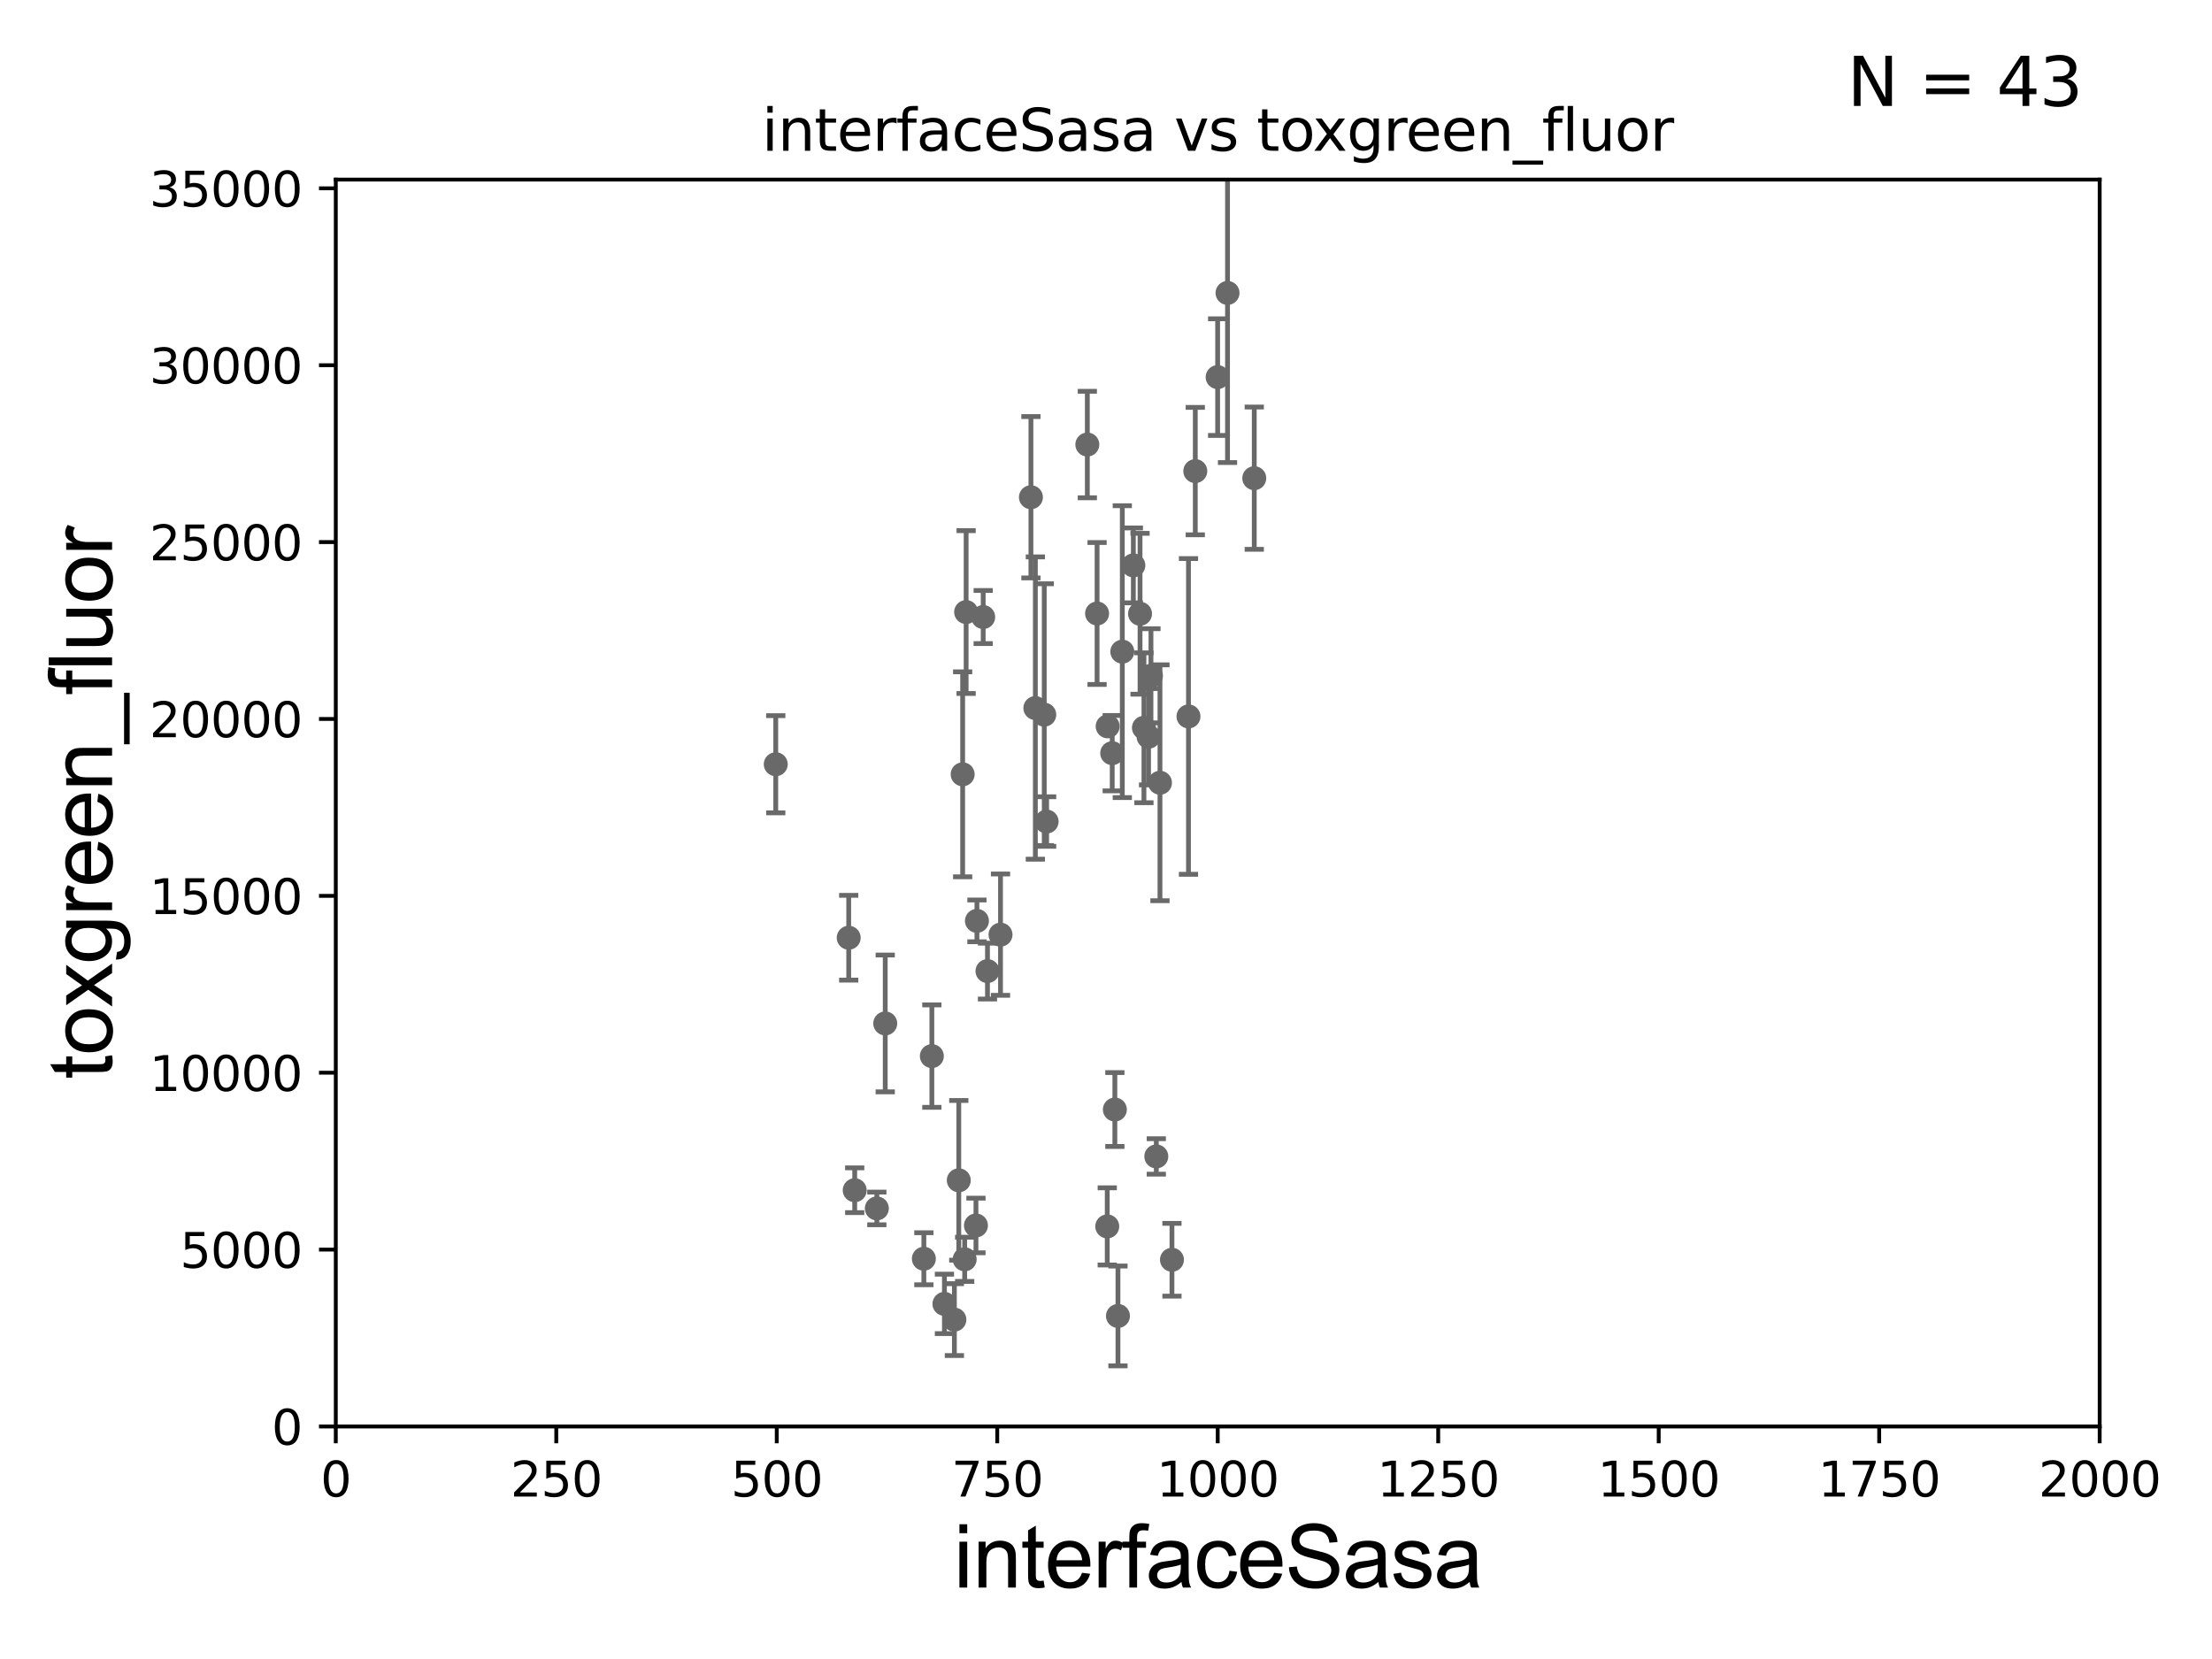 <?xml version="1.0" encoding="utf-8" standalone="no"?>
<!DOCTYPE svg PUBLIC "-//W3C//DTD SVG 1.1//EN"
  "http://www.w3.org/Graphics/SVG/1.1/DTD/svg11.dtd">
<svg xmlns:xlink="http://www.w3.org/1999/xlink" width="460.8pt" height="345.6pt" viewBox="0 0 460.8 345.6" xmlns="http://www.w3.org/2000/svg" version="1.1">
 <defs>
  <style type="text/css">*{stroke-linejoin: round; stroke-linecap: butt}</style>
 </defs>
 <g id="figure_1">
  <g id="patch_1">
   <path d="M 0 345.6 
L 460.8 345.6 
L 460.8 0 
L 0 0 
z
" style="fill: #ffffff"/>
  </g>
  <g id="axes_1">
   <g id="patch_2">
    <path d="M 69.95 297.16 
L 437.4 297.16 
L 437.4 37.411 
L 69.95 37.411 
z
" style="fill: #ffffff"/>
   </g>
   <g id="PathCollection_1">
    <defs>
     <path id="m8b3194f698" d="M 0 1.118 
C 0.297 1.118 0.581 1 0.791 0.791 
C 1 0.581 1.118 0.297 1.118 0 
C 1.118 -0.297 1 -0.581 0.791 -0.791 
C 0.581 -1 0.297 -1.118 0 -1.118 
C -0.297 -1.118 -0.581 -1 -0.791 -0.791 
C -1 -0.581 -1.118 -0.297 -1.118 0 
C -1.118 0.297 -1 0.581 -0.791 0.791 
C -0.581 1 -0.297 1.118 0 1.118 
z
" style="stroke: #696969"/>
    </defs>
    <g clip-path="url(#pf9e979e618)">
     <use xlink:href="#m8b3194f698" x="261.287" y="99.614" style="fill: #696969; stroke: #696969"/>
     <use xlink:href="#m8b3194f698" x="194.122" y="220.006" style="fill: #696969; stroke: #696969"/>
     <use xlink:href="#m8b3194f698" x="230.66" y="255.483" style="fill: #696969; stroke: #696969"/>
     <use xlink:href="#m8b3194f698" x="184.411" y="213.2" style="fill: #696969; stroke: #696969"/>
     <use xlink:href="#m8b3194f698" x="240.879" y="240.906" style="fill: #696969; stroke: #696969"/>
     <use xlink:href="#m8b3194f698" x="244.14" y="262.429" style="fill: #696969; stroke: #696969"/>
     <use xlink:href="#m8b3194f698" x="198.818" y="274.899" style="fill: #696969; stroke: #696969"/>
     <use xlink:href="#m8b3194f698" x="238.303" y="151.608" style="fill: #696969; stroke: #696969"/>
     <use xlink:href="#m8b3194f698" x="176.801" y="195.348" style="fill: #696969; stroke: #696969"/>
     <use xlink:href="#m8b3194f698" x="232.247" y="231.135" style="fill: #696969; stroke: #696969"/>
     <use xlink:href="#m8b3194f698" x="214.76" y="103.583" style="fill: #696969; stroke: #696969"/>
     <use xlink:href="#m8b3194f698" x="201.262" y="127.504" style="fill: #696969; stroke: #696969"/>
     <use xlink:href="#m8b3194f698" x="182.662" y="251.735" style="fill: #696969; stroke: #696969"/>
     <use xlink:href="#m8b3194f698" x="200.959" y="262.34" style="fill: #696969; stroke: #696969"/>
     <use xlink:href="#m8b3194f698" x="203.514" y="191.835" style="fill: #696969; stroke: #696969"/>
     <use xlink:href="#m8b3194f698" x="192.456" y="262.218" style="fill: #696969; stroke: #696969"/>
     <use xlink:href="#m8b3194f698" x="239.765" y="140.78" style="fill: #696969; stroke: #696969"/>
     <use xlink:href="#m8b3194f698" x="196.742" y="271.623" style="fill: #696969; stroke: #696969"/>
     <use xlink:href="#m8b3194f698" x="199.733" y="245.88" style="fill: #696969; stroke: #696969"/>
     <use xlink:href="#m8b3194f698" x="203.309" y="255.289" style="fill: #696969; stroke: #696969"/>
     <use xlink:href="#m8b3194f698" x="161.605" y="159.204" style="fill: #696969; stroke: #696969"/>
     <use xlink:href="#m8b3194f698" x="178.052" y="247.946" style="fill: #696969; stroke: #696969"/>
     <use xlink:href="#m8b3194f698" x="200.538" y="161.305" style="fill: #696969; stroke: #696969"/>
     <use xlink:href="#m8b3194f698" x="237.491" y="127.858" style="fill: #696969; stroke: #696969"/>
     <use xlink:href="#m8b3194f698" x="233.796" y="135.749" style="fill: #696969; stroke: #696969"/>
     <use xlink:href="#m8b3194f698" x="255.716" y="61.025" style="fill: #696969; stroke: #696969"/>
     <use xlink:href="#m8b3194f698" x="249.001" y="98.139" style="fill: #696969; stroke: #696969"/>
     <use xlink:href="#m8b3194f698" x="208.424" y="194.704" style="fill: #696969; stroke: #696969"/>
     <use xlink:href="#m8b3194f698" x="241.643" y="163.062" style="fill: #696969; stroke: #696969"/>
     <use xlink:href="#m8b3194f698" x="236.098" y="117.781" style="fill: #696969; stroke: #696969"/>
     <use xlink:href="#m8b3194f698" x="228.541" y="127.804" style="fill: #696969; stroke: #696969"/>
     <use xlink:href="#m8b3194f698" x="253.655" y="78.559" style="fill: #696969; stroke: #696969"/>
     <use xlink:href="#m8b3194f698" x="239.265" y="153.471" style="fill: #696969; stroke: #696969"/>
     <use xlink:href="#m8b3194f698" x="217.538" y="148.879" style="fill: #696969; stroke: #696969"/>
     <use xlink:href="#m8b3194f698" x="230.746" y="151.31" style="fill: #696969; stroke: #696969"/>
     <use xlink:href="#m8b3194f698" x="204.817" y="128.542" style="fill: #696969; stroke: #696969"/>
     <use xlink:href="#m8b3194f698" x="226.511" y="92.606" style="fill: #696969; stroke: #696969"/>
     <use xlink:href="#m8b3194f698" x="232.892" y="274.138" style="fill: #696969; stroke: #696969"/>
     <use xlink:href="#m8b3194f698" x="215.684" y="147.5" style="fill: #696969; stroke: #696969"/>
     <use xlink:href="#m8b3194f698" x="218.032" y="171.144" style="fill: #696969; stroke: #696969"/>
     <use xlink:href="#m8b3194f698" x="247.583" y="149.245" style="fill: #696969; stroke: #696969"/>
     <use xlink:href="#m8b3194f698" x="231.696" y="156.897" style="fill: #696969; stroke: #696969"/>
     <use xlink:href="#m8b3194f698" x="205.71" y="202.296" style="fill: #696969; stroke: #696969"/>
    </g>
   </g>
   <g id="matplotlib.axis_1">
    <g id="xtick_1">
     <g id="line2d_1">
      <defs>
       <path id="m64f6b3dd51" d="M 0 0 
L 0 3.5 
" style="stroke: #000000; stroke-width: 0.8"/>
      </defs>
      <g>
       <use xlink:href="#m64f6b3dd51" x="69.95" y="297.16" style="stroke: #000000; stroke-width: 0.8"/>
      </g>
     </g>
     <g id="text_1">
      <!-- 0 -->
      <g transform="translate(66.769 311.758)scale(0.1 -0.1)">
       <defs>
        <path id="DejaVuSans-30" d="M 2034 4250 
Q 1547 4250 1301 3770 
Q 1056 3291 1056 2328 
Q 1056 1369 1301 889 
Q 1547 409 2034 409 
Q 2525 409 2770 889 
Q 3016 1369 3016 2328 
Q 3016 3291 2770 3770 
Q 2525 4250 2034 4250 
z
M 2034 4750 
Q 2819 4750 3233 4129 
Q 3647 3509 3647 2328 
Q 3647 1150 3233 529 
Q 2819 -91 2034 -91 
Q 1250 -91 836 529 
Q 422 1150 422 2328 
Q 422 3509 836 4129 
Q 1250 4750 2034 4750 
z
" transform="scale(0.016)"/>
       </defs>
       <use xlink:href="#DejaVuSans-30"/>
      </g>
     </g>
    </g>
    <g id="xtick_2">
     <g id="line2d_2">
      <g>
       <use xlink:href="#m64f6b3dd51" x="115.881" y="297.16" style="stroke: #000000; stroke-width: 0.8"/>
      </g>
     </g>
     <g id="text_2">
      <!-- 250 -->
      <g transform="translate(106.338 311.758)scale(0.1 -0.1)">
       <defs>
        <path id="DejaVuSans-32" d="M 1228 531 
L 3431 531 
L 3431 0 
L 469 0 
L 469 531 
Q 828 903 1448 1529 
Q 2069 2156 2228 2338 
Q 2531 2678 2651 2914 
Q 2772 3150 2772 3378 
Q 2772 3750 2511 3984 
Q 2250 4219 1831 4219 
Q 1534 4219 1204 4116 
Q 875 4013 500 3803 
L 500 4441 
Q 881 4594 1212 4672 
Q 1544 4750 1819 4750 
Q 2544 4750 2975 4387 
Q 3406 4025 3406 3419 
Q 3406 3131 3298 2873 
Q 3191 2616 2906 2266 
Q 2828 2175 2409 1742 
Q 1991 1309 1228 531 
z
" transform="scale(0.016)"/>
        <path id="DejaVuSans-35" d="M 691 4666 
L 3169 4666 
L 3169 4134 
L 1269 4134 
L 1269 2991 
Q 1406 3038 1543 3061 
Q 1681 3084 1819 3084 
Q 2600 3084 3056 2656 
Q 3513 2228 3513 1497 
Q 3513 744 3044 326 
Q 2575 -91 1722 -91 
Q 1428 -91 1123 -41 
Q 819 9 494 109 
L 494 744 
Q 775 591 1075 516 
Q 1375 441 1709 441 
Q 2250 441 2565 725 
Q 2881 1009 2881 1497 
Q 2881 1984 2565 2268 
Q 2250 2553 1709 2553 
Q 1456 2553 1204 2497 
Q 953 2441 691 2322 
L 691 4666 
z
" transform="scale(0.016)"/>
       </defs>
       <use xlink:href="#DejaVuSans-32"/>
       <use xlink:href="#DejaVuSans-35" x="63.623"/>
       <use xlink:href="#DejaVuSans-30" x="127.246"/>
      </g>
     </g>
    </g>
    <g id="xtick_3">
     <g id="line2d_3">
      <g>
       <use xlink:href="#m64f6b3dd51" x="161.812" y="297.16" style="stroke: #000000; stroke-width: 0.8"/>
      </g>
     </g>
     <g id="text_3">
      <!-- 500 -->
      <g transform="translate(152.269 311.758)scale(0.1 -0.1)">
       <use xlink:href="#DejaVuSans-35"/>
       <use xlink:href="#DejaVuSans-30" x="63.623"/>
       <use xlink:href="#DejaVuSans-30" x="127.246"/>
      </g>
     </g>
    </g>
    <g id="xtick_4">
     <g id="line2d_4">
      <g>
       <use xlink:href="#m64f6b3dd51" x="207.744" y="297.16" style="stroke: #000000; stroke-width: 0.8"/>
      </g>
     </g>
     <g id="text_4">
      <!-- 750 -->
      <g transform="translate(198.2 311.758)scale(0.1 -0.1)">
       <defs>
        <path id="DejaVuSans-37" d="M 525 4666 
L 3525 4666 
L 3525 4397 
L 1831 0 
L 1172 0 
L 2766 4134 
L 525 4134 
L 525 4666 
z
" transform="scale(0.016)"/>
       </defs>
       <use xlink:href="#DejaVuSans-37"/>
       <use xlink:href="#DejaVuSans-35" x="63.623"/>
       <use xlink:href="#DejaVuSans-30" x="127.246"/>
      </g>
     </g>
    </g>
    <g id="xtick_5">
     <g id="line2d_5">
      <g>
       <use xlink:href="#m64f6b3dd51" x="253.675" y="297.16" style="stroke: #000000; stroke-width: 0.8"/>
      </g>
     </g>
     <g id="text_5">
      <!-- 1000 -->
      <g transform="translate(240.95 311.758)scale(0.1 -0.1)">
       <defs>
        <path id="DejaVuSans-31" d="M 794 531 
L 1825 531 
L 1825 4091 
L 703 3866 
L 703 4441 
L 1819 4666 
L 2450 4666 
L 2450 531 
L 3481 531 
L 3481 0 
L 794 0 
L 794 531 
z
" transform="scale(0.016)"/>
       </defs>
       <use xlink:href="#DejaVuSans-31"/>
       <use xlink:href="#DejaVuSans-30" x="63.623"/>
       <use xlink:href="#DejaVuSans-30" x="127.246"/>
       <use xlink:href="#DejaVuSans-30" x="190.869"/>
      </g>
     </g>
    </g>
    <g id="xtick_6">
     <g id="line2d_6">
      <g>
       <use xlink:href="#m64f6b3dd51" x="299.606" y="297.16" style="stroke: #000000; stroke-width: 0.8"/>
      </g>
     </g>
     <g id="text_6">
      <!-- 1250 -->
      <g transform="translate(286.881 311.758)scale(0.1 -0.1)">
       <use xlink:href="#DejaVuSans-31"/>
       <use xlink:href="#DejaVuSans-32" x="63.623"/>
       <use xlink:href="#DejaVuSans-35" x="127.246"/>
       <use xlink:href="#DejaVuSans-30" x="190.869"/>
      </g>
     </g>
    </g>
    <g id="xtick_7">
     <g id="line2d_7">
      <g>
       <use xlink:href="#m64f6b3dd51" x="345.538" y="297.16" style="stroke: #000000; stroke-width: 0.8"/>
      </g>
     </g>
     <g id="text_7">
      <!-- 1500 -->
      <g transform="translate(332.812 311.758)scale(0.1 -0.1)">
       <use xlink:href="#DejaVuSans-31"/>
       <use xlink:href="#DejaVuSans-35" x="63.623"/>
       <use xlink:href="#DejaVuSans-30" x="127.246"/>
       <use xlink:href="#DejaVuSans-30" x="190.869"/>
      </g>
     </g>
    </g>
    <g id="xtick_8">
     <g id="line2d_8">
      <g>
       <use xlink:href="#m64f6b3dd51" x="391.469" y="297.16" style="stroke: #000000; stroke-width: 0.8"/>
      </g>
     </g>
     <g id="text_8">
      <!-- 1750 -->
      <g transform="translate(378.744 311.758)scale(0.1 -0.1)">
       <use xlink:href="#DejaVuSans-31"/>
       <use xlink:href="#DejaVuSans-37" x="63.623"/>
       <use xlink:href="#DejaVuSans-35" x="127.246"/>
       <use xlink:href="#DejaVuSans-30" x="190.869"/>
      </g>
     </g>
    </g>
    <g id="xtick_9">
     <g id="line2d_9">
      <g>
       <use xlink:href="#m64f6b3dd51" x="437.4" y="297.16" style="stroke: #000000; stroke-width: 0.8"/>
      </g>
     </g>
     <g id="text_9">
      <!-- 2000 -->
      <g transform="translate(424.675 311.758)scale(0.1 -0.1)">
       <use xlink:href="#DejaVuSans-32"/>
       <use xlink:href="#DejaVuSans-30" x="63.623"/>
       <use xlink:href="#DejaVuSans-30" x="127.246"/>
       <use xlink:href="#DejaVuSans-30" x="190.869"/>
      </g>
     </g>
    </g>
    <g id="text_10">
     <!-- interfaceSasa -->
     <g transform="translate(198.646 330.722)scale(0.18 -0.18)">
      <defs>
       <path id="ArialMT-69" d="M 425 3934 
L 425 4581 
L 988 4581 
L 988 3934 
L 425 3934 
z
M 425 0 
L 425 3319 
L 988 3319 
L 988 0 
L 425 0 
z
" transform="scale(0.016)"/>
       <path id="ArialMT-6e" d="M 422 0 
L 422 3319 
L 928 3319 
L 928 2847 
Q 1294 3394 1984 3394 
Q 2284 3394 2536 3286 
Q 2788 3178 2913 3003 
Q 3038 2828 3088 2588 
Q 3119 2431 3119 2041 
L 3119 0 
L 2556 0 
L 2556 2019 
Q 2556 2363 2490 2533 
Q 2425 2703 2258 2804 
Q 2091 2906 1866 2906 
Q 1506 2906 1245 2678 
Q 984 2450 984 1813 
L 984 0 
L 422 0 
z
" transform="scale(0.016)"/>
       <path id="ArialMT-74" d="M 1650 503 
L 1731 6 
Q 1494 -44 1306 -44 
Q 1000 -44 831 53 
Q 663 150 594 308 
Q 525 466 525 972 
L 525 2881 
L 113 2881 
L 113 3319 
L 525 3319 
L 525 4141 
L 1084 4478 
L 1084 3319 
L 1650 3319 
L 1650 2881 
L 1084 2881 
L 1084 941 
Q 1084 700 1114 631 
Q 1144 563 1211 522 
Q 1278 481 1403 481 
Q 1497 481 1650 503 
z
" transform="scale(0.016)"/>
       <path id="ArialMT-65" d="M 2694 1069 
L 3275 997 
Q 3138 488 2766 206 
Q 2394 -75 1816 -75 
Q 1088 -75 661 373 
Q 234 822 234 1631 
Q 234 2469 665 2931 
Q 1097 3394 1784 3394 
Q 2450 3394 2872 2941 
Q 3294 2488 3294 1666 
Q 3294 1616 3291 1516 
L 816 1516 
Q 847 969 1125 678 
Q 1403 388 1819 388 
Q 2128 388 2347 550 
Q 2566 713 2694 1069 
z
M 847 1978 
L 2700 1978 
Q 2663 2397 2488 2606 
Q 2219 2931 1791 2931 
Q 1403 2931 1139 2672 
Q 875 2413 847 1978 
z
" transform="scale(0.016)"/>
       <path id="ArialMT-72" d="M 416 0 
L 416 3319 
L 922 3319 
L 922 2816 
Q 1116 3169 1280 3281 
Q 1444 3394 1641 3394 
Q 1925 3394 2219 3213 
L 2025 2691 
Q 1819 2813 1613 2813 
Q 1428 2813 1281 2702 
Q 1134 2591 1072 2394 
Q 978 2094 978 1738 
L 978 0 
L 416 0 
z
" transform="scale(0.016)"/>
       <path id="ArialMT-66" d="M 556 0 
L 556 2881 
L 59 2881 
L 59 3319 
L 556 3319 
L 556 3672 
Q 556 4006 616 4169 
Q 697 4388 901 4523 
Q 1106 4659 1475 4659 
Q 1713 4659 2000 4603 
L 1916 4113 
Q 1741 4144 1584 4144 
Q 1328 4144 1222 4034 
Q 1116 3925 1116 3625 
L 1116 3319 
L 1763 3319 
L 1763 2881 
L 1116 2881 
L 1116 0 
L 556 0 
z
" transform="scale(0.016)"/>
       <path id="ArialMT-61" d="M 2588 409 
Q 2275 144 1986 34 
Q 1697 -75 1366 -75 
Q 819 -75 525 192 
Q 231 459 231 875 
Q 231 1119 342 1320 
Q 453 1522 633 1644 
Q 813 1766 1038 1828 
Q 1203 1872 1538 1913 
Q 2219 1994 2541 2106 
Q 2544 2222 2544 2253 
Q 2544 2597 2384 2738 
Q 2169 2928 1744 2928 
Q 1347 2928 1158 2789 
Q 969 2650 878 2297 
L 328 2372 
Q 403 2725 575 2942 
Q 747 3159 1072 3276 
Q 1397 3394 1825 3394 
Q 2250 3394 2515 3294 
Q 2781 3194 2906 3042 
Q 3031 2891 3081 2659 
Q 3109 2516 3109 2141 
L 3109 1391 
Q 3109 606 3145 398 
Q 3181 191 3288 0 
L 2700 0 
Q 2613 175 2588 409 
z
M 2541 1666 
Q 2234 1541 1622 1453 
Q 1275 1403 1131 1340 
Q 988 1278 909 1158 
Q 831 1038 831 891 
Q 831 666 1001 516 
Q 1172 366 1500 366 
Q 1825 366 2078 508 
Q 2331 650 2450 897 
Q 2541 1088 2541 1459 
L 2541 1666 
z
" transform="scale(0.016)"/>
       <path id="ArialMT-63" d="M 2588 1216 
L 3141 1144 
Q 3050 572 2676 248 
Q 2303 -75 1759 -75 
Q 1078 -75 664 370 
Q 250 816 250 1647 
Q 250 2184 428 2587 
Q 606 2991 970 3192 
Q 1334 3394 1763 3394 
Q 2303 3394 2647 3120 
Q 2991 2847 3088 2344 
L 2541 2259 
Q 2463 2594 2264 2762 
Q 2066 2931 1784 2931 
Q 1359 2931 1093 2626 
Q 828 2322 828 1663 
Q 828 994 1084 691 
Q 1341 388 1753 388 
Q 2084 388 2306 591 
Q 2528 794 2588 1216 
z
" transform="scale(0.016)"/>
       <path id="ArialMT-53" d="M 288 1472 
L 859 1522 
Q 900 1178 1048 958 
Q 1197 738 1509 602 
Q 1822 466 2213 466 
Q 2559 466 2825 569 
Q 3091 672 3220 851 
Q 3350 1031 3350 1244 
Q 3350 1459 3225 1620 
Q 3100 1781 2813 1891 
Q 2628 1963 1997 2114 
Q 1366 2266 1113 2400 
Q 784 2572 623 2826 
Q 463 3081 463 3397 
Q 463 3744 659 4045 
Q 856 4347 1234 4503 
Q 1613 4659 2075 4659 
Q 2584 4659 2973 4495 
Q 3363 4331 3572 4012 
Q 3781 3694 3797 3291 
L 3216 3247 
Q 3169 3681 2898 3903 
Q 2628 4125 2100 4125 
Q 1550 4125 1298 3923 
Q 1047 3722 1047 3438 
Q 1047 3191 1225 3031 
Q 1400 2872 2139 2705 
Q 2878 2538 3153 2413 
Q 3553 2228 3743 1945 
Q 3934 1663 3934 1294 
Q 3934 928 3725 604 
Q 3516 281 3123 101 
Q 2731 -78 2241 -78 
Q 1619 -78 1198 103 
Q 778 284 539 648 
Q 300 1013 288 1472 
z
" transform="scale(0.016)"/>
       <path id="ArialMT-73" d="M 197 991 
L 753 1078 
Q 800 744 1014 566 
Q 1228 388 1613 388 
Q 2000 388 2187 545 
Q 2375 703 2375 916 
Q 2375 1106 2209 1216 
Q 2094 1291 1634 1406 
Q 1016 1563 777 1677 
Q 538 1791 414 1992 
Q 291 2194 291 2438 
Q 291 2659 392 2848 
Q 494 3038 669 3163 
Q 800 3259 1026 3326 
Q 1253 3394 1513 3394 
Q 1903 3394 2198 3281 
Q 2494 3169 2634 2976 
Q 2775 2784 2828 2463 
L 2278 2388 
Q 2241 2644 2061 2787 
Q 1881 2931 1553 2931 
Q 1166 2931 1000 2803 
Q 834 2675 834 2503 
Q 834 2394 903 2306 
Q 972 2216 1119 2156 
Q 1203 2125 1616 2013 
Q 2213 1853 2448 1751 
Q 2684 1650 2818 1456 
Q 2953 1263 2953 975 
Q 2953 694 2789 445 
Q 2625 197 2315 61 
Q 2006 -75 1616 -75 
Q 969 -75 630 194 
Q 291 463 197 991 
z
" transform="scale(0.016)"/>
      </defs>
      <use xlink:href="#ArialMT-69"/>
      <use xlink:href="#ArialMT-6e" x="22.217"/>
      <use xlink:href="#ArialMT-74" x="77.832"/>
      <use xlink:href="#ArialMT-65" x="105.615"/>
      <use xlink:href="#ArialMT-72" x="161.23"/>
      <use xlink:href="#ArialMT-66" x="194.531"/>
      <use xlink:href="#ArialMT-61" x="222.314"/>
      <use xlink:href="#ArialMT-63" x="277.93"/>
      <use xlink:href="#ArialMT-65" x="327.93"/>
      <use xlink:href="#ArialMT-53" x="383.545"/>
      <use xlink:href="#ArialMT-61" x="450.244"/>
      <use xlink:href="#ArialMT-73" x="505.859"/>
      <use xlink:href="#ArialMT-61" x="555.859"/>
     </g>
    </g>
   </g>
   <g id="matplotlib.axis_2">
    <g id="ytick_1">
     <g id="line2d_10">
      <defs>
       <path id="mde1e867bf1" d="M 0 0 
L -3.5 0 
" style="stroke: #000000; stroke-width: 0.8"/>
      </defs>
      <g>
       <use xlink:href="#mde1e867bf1" x="69.95" y="297.16" style="stroke: #000000; stroke-width: 0.8"/>
      </g>
     </g>
     <g id="text_11">
      <!-- 0 -->
      <g transform="translate(56.587 300.959)scale(0.1 -0.1)">
       <use xlink:href="#DejaVuSans-30"/>
      </g>
     </g>
    </g>
    <g id="ytick_2">
     <g id="line2d_11">
      <g>
       <use xlink:href="#mde1e867bf1" x="69.95" y="260.313" style="stroke: #000000; stroke-width: 0.8"/>
      </g>
     </g>
     <g id="text_12">
      <!-- 5000 -->
      <g transform="translate(37.5 264.112)scale(0.1 -0.1)">
       <use xlink:href="#DejaVuSans-35"/>
       <use xlink:href="#DejaVuSans-30" x="63.623"/>
       <use xlink:href="#DejaVuSans-30" x="127.246"/>
       <use xlink:href="#DejaVuSans-30" x="190.869"/>
      </g>
     </g>
    </g>
    <g id="ytick_3">
     <g id="line2d_12">
      <g>
       <use xlink:href="#mde1e867bf1" x="69.95" y="223.467" style="stroke: #000000; stroke-width: 0.8"/>
      </g>
     </g>
     <g id="text_13">
      <!-- 10000 -->
      <g transform="translate(31.137 227.266)scale(0.1 -0.1)">
       <use xlink:href="#DejaVuSans-31"/>
       <use xlink:href="#DejaVuSans-30" x="63.623"/>
       <use xlink:href="#DejaVuSans-30" x="127.246"/>
       <use xlink:href="#DejaVuSans-30" x="190.869"/>
       <use xlink:href="#DejaVuSans-30" x="254.492"/>
      </g>
     </g>
    </g>
    <g id="ytick_4">
     <g id="line2d_13">
      <g>
       <use xlink:href="#mde1e867bf1" x="69.95" y="186.62" style="stroke: #000000; stroke-width: 0.8"/>
      </g>
     </g>
     <g id="text_14">
      <!-- 15000 -->
      <g transform="translate(31.137 190.419)scale(0.1 -0.1)">
       <use xlink:href="#DejaVuSans-31"/>
       <use xlink:href="#DejaVuSans-35" x="63.623"/>
       <use xlink:href="#DejaVuSans-30" x="127.246"/>
       <use xlink:href="#DejaVuSans-30" x="190.869"/>
       <use xlink:href="#DejaVuSans-30" x="254.492"/>
      </g>
     </g>
    </g>
    <g id="ytick_5">
     <g id="line2d_14">
      <g>
       <use xlink:href="#mde1e867bf1" x="69.95" y="149.773" style="stroke: #000000; stroke-width: 0.8"/>
      </g>
     </g>
     <g id="text_15">
      <!-- 20000 -->
      <g transform="translate(31.137 153.572)scale(0.1 -0.1)">
       <use xlink:href="#DejaVuSans-32"/>
       <use xlink:href="#DejaVuSans-30" x="63.623"/>
       <use xlink:href="#DejaVuSans-30" x="127.246"/>
       <use xlink:href="#DejaVuSans-30" x="190.869"/>
       <use xlink:href="#DejaVuSans-30" x="254.492"/>
      </g>
     </g>
    </g>
    <g id="ytick_6">
     <g id="line2d_15">
      <g>
       <use xlink:href="#mde1e867bf1" x="69.95" y="112.926" style="stroke: #000000; stroke-width: 0.8"/>
      </g>
     </g>
     <g id="text_16">
      <!-- 25000 -->
      <g transform="translate(31.137 116.726)scale(0.1 -0.1)">
       <use xlink:href="#DejaVuSans-32"/>
       <use xlink:href="#DejaVuSans-35" x="63.623"/>
       <use xlink:href="#DejaVuSans-30" x="127.246"/>
       <use xlink:href="#DejaVuSans-30" x="190.869"/>
       <use xlink:href="#DejaVuSans-30" x="254.492"/>
      </g>
     </g>
    </g>
    <g id="ytick_7">
     <g id="line2d_16">
      <g>
       <use xlink:href="#mde1e867bf1" x="69.95" y="76.08" style="stroke: #000000; stroke-width: 0.8"/>
      </g>
     </g>
     <g id="text_17">
      <!-- 30000 -->
      <g transform="translate(31.137 79.879)scale(0.1 -0.1)">
       <defs>
        <path id="DejaVuSans-33" d="M 2597 2516 
Q 3050 2419 3304 2112 
Q 3559 1806 3559 1356 
Q 3559 666 3084 287 
Q 2609 -91 1734 -91 
Q 1441 -91 1130 -33 
Q 819 25 488 141 
L 488 750 
Q 750 597 1062 519 
Q 1375 441 1716 441 
Q 2309 441 2620 675 
Q 2931 909 2931 1356 
Q 2931 1769 2642 2001 
Q 2353 2234 1838 2234 
L 1294 2234 
L 1294 2753 
L 1863 2753 
Q 2328 2753 2575 2939 
Q 2822 3125 2822 3475 
Q 2822 3834 2567 4026 
Q 2313 4219 1838 4219 
Q 1578 4219 1281 4162 
Q 984 4106 628 3988 
L 628 4550 
Q 988 4650 1302 4700 
Q 1616 4750 1894 4750 
Q 2613 4750 3031 4423 
Q 3450 4097 3450 3541 
Q 3450 3153 3228 2886 
Q 3006 2619 2597 2516 
z
" transform="scale(0.016)"/>
       </defs>
       <use xlink:href="#DejaVuSans-33"/>
       <use xlink:href="#DejaVuSans-30" x="63.623"/>
       <use xlink:href="#DejaVuSans-30" x="127.246"/>
       <use xlink:href="#DejaVuSans-30" x="190.869"/>
       <use xlink:href="#DejaVuSans-30" x="254.492"/>
      </g>
     </g>
    </g>
    <g id="ytick_8">
     <g id="line2d_17">
      <g>
       <use xlink:href="#mde1e867bf1" x="69.95" y="39.233" style="stroke: #000000; stroke-width: 0.8"/>
      </g>
     </g>
     <g id="text_18">
      <!-- 35000 -->
      <g transform="translate(31.137 43.032)scale(0.1 -0.1)">
       <use xlink:href="#DejaVuSans-33"/>
       <use xlink:href="#DejaVuSans-35" x="63.623"/>
       <use xlink:href="#DejaVuSans-30" x="127.246"/>
       <use xlink:href="#DejaVuSans-30" x="190.869"/>
       <use xlink:href="#DejaVuSans-30" x="254.492"/>
      </g>
     </g>
    </g>
    <g id="text_19">
     <!-- toxgreen_fluor -->
     <g transform="translate(23.349 224.818)rotate(-90)scale(0.18 -0.18)">
      <defs>
       <path id="ArialMT-6f" d="M 213 1659 
Q 213 2581 725 3025 
Q 1153 3394 1769 3394 
Q 2453 3394 2887 2945 
Q 3322 2497 3322 1706 
Q 3322 1066 3130 698 
Q 2938 331 2570 128 
Q 2203 -75 1769 -75 
Q 1072 -75 642 372 
Q 213 819 213 1659 
z
M 791 1659 
Q 791 1022 1069 705 
Q 1347 388 1769 388 
Q 2188 388 2466 706 
Q 2744 1025 2744 1678 
Q 2744 2294 2464 2611 
Q 2184 2928 1769 2928 
Q 1347 2928 1069 2612 
Q 791 2297 791 1659 
z
" transform="scale(0.016)"/>
       <path id="ArialMT-78" d="M 47 0 
L 1259 1725 
L 138 3319 
L 841 3319 
L 1350 2541 
Q 1494 2319 1581 2169 
Q 1719 2375 1834 2534 
L 2394 3319 
L 3066 3319 
L 1919 1756 
L 3153 0 
L 2463 0 
L 1781 1031 
L 1600 1309 
L 728 0 
L 47 0 
z
" transform="scale(0.016)"/>
       <path id="ArialMT-67" d="M 319 -275 
L 866 -356 
Q 900 -609 1056 -725 
Q 1266 -881 1628 -881 
Q 2019 -881 2231 -725 
Q 2444 -569 2519 -288 
Q 2563 -116 2559 434 
Q 2191 0 1641 0 
Q 956 0 581 494 
Q 206 988 206 1678 
Q 206 2153 378 2554 
Q 550 2956 876 3175 
Q 1203 3394 1644 3394 
Q 2231 3394 2613 2919 
L 2613 3319 
L 3131 3319 
L 3131 450 
Q 3131 -325 2973 -648 
Q 2816 -972 2473 -1159 
Q 2131 -1347 1631 -1347 
Q 1038 -1347 672 -1080 
Q 306 -813 319 -275 
z
M 784 1719 
Q 784 1066 1043 766 
Q 1303 466 1694 466 
Q 2081 466 2343 764 
Q 2606 1063 2606 1700 
Q 2606 2309 2336 2618 
Q 2066 2928 1684 2928 
Q 1309 2928 1046 2623 
Q 784 2319 784 1719 
z
" transform="scale(0.016)"/>
       <path id="ArialMT-5f" d="M -97 -1272 
L -97 -866 
L 3631 -866 
L 3631 -1272 
L -97 -1272 
z
" transform="scale(0.016)"/>
       <path id="ArialMT-6c" d="M 409 0 
L 409 4581 
L 972 4581 
L 972 0 
L 409 0 
z
" transform="scale(0.016)"/>
       <path id="ArialMT-75" d="M 2597 0 
L 2597 488 
Q 2209 -75 1544 -75 
Q 1250 -75 995 37 
Q 741 150 617 320 
Q 494 491 444 738 
Q 409 903 409 1263 
L 409 3319 
L 972 3319 
L 972 1478 
Q 972 1038 1006 884 
Q 1059 663 1231 536 
Q 1403 409 1656 409 
Q 1909 409 2131 539 
Q 2353 669 2445 892 
Q 2538 1116 2538 1541 
L 2538 3319 
L 3100 3319 
L 3100 0 
L 2597 0 
z
" transform="scale(0.016)"/>
      </defs>
      <use xlink:href="#ArialMT-74"/>
      <use xlink:href="#ArialMT-6f" x="27.783"/>
      <use xlink:href="#ArialMT-78" x="83.398"/>
      <use xlink:href="#ArialMT-67" x="133.398"/>
      <use xlink:href="#ArialMT-72" x="189.014"/>
      <use xlink:href="#ArialMT-65" x="222.314"/>
      <use xlink:href="#ArialMT-65" x="277.93"/>
      <use xlink:href="#ArialMT-6e" x="333.545"/>
      <use xlink:href="#ArialMT-5f" x="389.16"/>
      <use xlink:href="#ArialMT-66" x="444.775"/>
      <use xlink:href="#ArialMT-6c" x="472.559"/>
      <use xlink:href="#ArialMT-75" x="494.775"/>
      <use xlink:href="#ArialMT-6f" x="550.391"/>
      <use xlink:href="#ArialMT-72" x="606.006"/>
     </g>
    </g>
   </g>
   <g id="LineCollection_1">
    <path d="M 261.287 114.436 
L 261.287 84.791 
" clip-path="url(#pf9e979e618)" style="fill: none; stroke: #696969"/>
    <path d="M 194.122 230.674 
L 194.122 209.338 
" clip-path="url(#pf9e979e618)" style="fill: none; stroke: #696969"/>
    <path d="M 230.66 263.524 
L 230.66 247.443 
" clip-path="url(#pf9e979e618)" style="fill: none; stroke: #696969"/>
    <path d="M 184.411 227.45 
L 184.411 198.95 
" clip-path="url(#pf9e979e618)" style="fill: none; stroke: #696969"/>
    <path d="M 240.879 244.596 
L 240.879 237.215 
" clip-path="url(#pf9e979e618)" style="fill: none; stroke: #696969"/>
    <path d="M 244.14 270.011 
L 244.14 254.847 
" clip-path="url(#pf9e979e618)" style="fill: none; stroke: #696969"/>
    <path d="M 198.818 282.387 
L 198.818 267.411 
" clip-path="url(#pf9e979e618)" style="fill: none; stroke: #696969"/>
    <path d="M 238.303 167.218 
L 238.303 135.999 
" clip-path="url(#pf9e979e618)" style="fill: none; stroke: #696969"/>
    <path d="M 176.801 204.179 
L 176.801 186.517 
" clip-path="url(#pf9e979e618)" style="fill: none; stroke: #696969"/>
    <path d="M 232.247 238.83 
L 232.247 223.44 
" clip-path="url(#pf9e979e618)" style="fill: none; stroke: #696969"/>
    <path d="M 214.76 120.391 
L 214.76 86.776 
" clip-path="url(#pf9e979e618)" style="fill: none; stroke: #696969"/>
    <path d="M 201.262 144.466 
L 201.262 110.543 
" clip-path="url(#pf9e979e618)" style="fill: none; stroke: #696969"/>
    <path d="M 182.662 255.138 
L 182.662 248.331 
" clip-path="url(#pf9e979e618)" style="fill: none; stroke: #696969"/>
    <path d="M 200.959 266.944 
L 200.959 257.736 
" clip-path="url(#pf9e979e618)" style="fill: none; stroke: #696969"/>
    <path d="M 203.514 196.186 
L 203.514 187.485 
" clip-path="url(#pf9e979e618)" style="fill: none; stroke: #696969"/>
    <path d="M 192.456 267.638 
L 192.456 256.798 
" clip-path="url(#pf9e979e618)" style="fill: none; stroke: #696969"/>
    <path d="M 239.765 150.586 
L 239.765 130.974 
" clip-path="url(#pf9e979e618)" style="fill: none; stroke: #696969"/>
    <path d="M 196.742 277.811 
L 196.742 265.434 
" clip-path="url(#pf9e979e618)" style="fill: none; stroke: #696969"/>
    <path d="M 199.733 262.514 
L 199.733 229.247 
" clip-path="url(#pf9e979e618)" style="fill: none; stroke: #696969"/>
    <path d="M 203.309 260.981 
L 203.309 249.597 
" clip-path="url(#pf9e979e618)" style="fill: none; stroke: #696969"/>
    <path d="M 161.605 169.327 
L 161.605 149.081 
" clip-path="url(#pf9e979e618)" style="fill: none; stroke: #696969"/>
    <path d="M 178.052 252.608 
L 178.052 243.283 
" clip-path="url(#pf9e979e618)" style="fill: none; stroke: #696969"/>
    <path d="M 200.538 182.658 
L 200.538 139.952 
" clip-path="url(#pf9e979e618)" style="fill: none; stroke: #696969"/>
    <path d="M 237.491 144.611 
L 237.491 111.105 
" clip-path="url(#pf9e979e618)" style="fill: none; stroke: #696969"/>
    <path d="M 233.796 166.151 
L 233.796 105.348 
" clip-path="url(#pf9e979e618)" style="fill: none; stroke: #696969"/>
    <path d="M 255.716 96.355 
L 255.716 25.695 
" clip-path="url(#pf9e979e618)" style="fill: none; stroke: #696969"/>
    <path d="M 249.001 111.411 
L 249.001 84.868 
" clip-path="url(#pf9e979e618)" style="fill: none; stroke: #696969"/>
    <path d="M 208.424 207.343 
L 208.424 182.066 
" clip-path="url(#pf9e979e618)" style="fill: none; stroke: #696969"/>
    <path d="M 241.643 187.628 
L 241.643 138.496 
" clip-path="url(#pf9e979e618)" style="fill: none; stroke: #696969"/>
    <path d="M 236.098 125.583 
L 236.098 109.98 
" clip-path="url(#pf9e979e618)" style="fill: none; stroke: #696969"/>
    <path d="M 228.541 142.585 
L 228.541 113.023 
" clip-path="url(#pf9e979e618)" style="fill: none; stroke: #696969"/>
    <path d="M 253.655 90.71 
L 253.655 66.407 
" clip-path="url(#pf9e979e618)" style="fill: none; stroke: #696969"/>
    <path d="M 239.265 163.505 
L 239.265 143.438 
" clip-path="url(#pf9e979e618)" style="fill: none; stroke: #696969"/>
    <path d="M 217.538 176.148 
L 217.538 121.61 
" clip-path="url(#pf9e979e618)" style="fill: none; stroke: #696969"/>
    <path d="M 230.746 151.813 
L 230.746 150.807 
" clip-path="url(#pf9e979e618)" style="fill: none; stroke: #696969"/>
    <path d="M 204.817 134.072 
L 204.817 123.012 
" clip-path="url(#pf9e979e618)" style="fill: none; stroke: #696969"/>
    <path d="M 226.511 103.699 
L 226.511 81.513 
" clip-path="url(#pf9e979e618)" style="fill: none; stroke: #696969"/>
    <path d="M 232.892 284.537 
L 232.892 263.738 
" clip-path="url(#pf9e979e618)" style="fill: none; stroke: #696969"/>
    <path d="M 215.684 178.987 
L 215.684 116.012 
" clip-path="url(#pf9e979e618)" style="fill: none; stroke: #696969"/>
    <path d="M 218.032 176.306 
L 218.032 165.982 
" clip-path="url(#pf9e979e618)" style="fill: none; stroke: #696969"/>
    <path d="M 247.583 182.133 
L 247.583 116.358 
" clip-path="url(#pf9e979e618)" style="fill: none; stroke: #696969"/>
    <path d="M 231.696 164.75 
L 231.696 149.044 
" clip-path="url(#pf9e979e618)" style="fill: none; stroke: #696969"/>
    <path d="M 205.71 208.116 
L 205.71 196.477 
" clip-path="url(#pf9e979e618)" style="fill: none; stroke: #696969"/>
   </g>
   <g id="line2d_18">
    <defs>
     <path id="m0803d76913" d="M 2 0 
L -2 -0 
" style="stroke: #696969"/>
    </defs>
    <g clip-path="url(#pf9e979e618)">
     <use xlink:href="#m0803d76913" x="261.287" y="114.436" style="fill: #696969; stroke: #696969"/>
     <use xlink:href="#m0803d76913" x="194.122" y="230.674" style="fill: #696969; stroke: #696969"/>
     <use xlink:href="#m0803d76913" x="230.66" y="263.524" style="fill: #696969; stroke: #696969"/>
     <use xlink:href="#m0803d76913" x="184.411" y="227.45" style="fill: #696969; stroke: #696969"/>
     <use xlink:href="#m0803d76913" x="240.879" y="244.596" style="fill: #696969; stroke: #696969"/>
     <use xlink:href="#m0803d76913" x="244.14" y="270.011" style="fill: #696969; stroke: #696969"/>
     <use xlink:href="#m0803d76913" x="198.818" y="282.387" style="fill: #696969; stroke: #696969"/>
     <use xlink:href="#m0803d76913" x="238.303" y="167.218" style="fill: #696969; stroke: #696969"/>
     <use xlink:href="#m0803d76913" x="176.801" y="204.179" style="fill: #696969; stroke: #696969"/>
     <use xlink:href="#m0803d76913" x="232.247" y="238.83" style="fill: #696969; stroke: #696969"/>
     <use xlink:href="#m0803d76913" x="214.76" y="120.391" style="fill: #696969; stroke: #696969"/>
     <use xlink:href="#m0803d76913" x="201.262" y="144.466" style="fill: #696969; stroke: #696969"/>
     <use xlink:href="#m0803d76913" x="182.662" y="255.138" style="fill: #696969; stroke: #696969"/>
     <use xlink:href="#m0803d76913" x="200.959" y="266.944" style="fill: #696969; stroke: #696969"/>
     <use xlink:href="#m0803d76913" x="203.514" y="196.186" style="fill: #696969; stroke: #696969"/>
     <use xlink:href="#m0803d76913" x="192.456" y="267.638" style="fill: #696969; stroke: #696969"/>
     <use xlink:href="#m0803d76913" x="239.765" y="150.586" style="fill: #696969; stroke: #696969"/>
     <use xlink:href="#m0803d76913" x="196.742" y="277.811" style="fill: #696969; stroke: #696969"/>
     <use xlink:href="#m0803d76913" x="199.733" y="262.514" style="fill: #696969; stroke: #696969"/>
     <use xlink:href="#m0803d76913" x="203.309" y="260.981" style="fill: #696969; stroke: #696969"/>
     <use xlink:href="#m0803d76913" x="161.605" y="169.327" style="fill: #696969; stroke: #696969"/>
     <use xlink:href="#m0803d76913" x="178.052" y="252.608" style="fill: #696969; stroke: #696969"/>
     <use xlink:href="#m0803d76913" x="200.538" y="182.658" style="fill: #696969; stroke: #696969"/>
     <use xlink:href="#m0803d76913" x="237.491" y="144.611" style="fill: #696969; stroke: #696969"/>
     <use xlink:href="#m0803d76913" x="233.796" y="166.151" style="fill: #696969; stroke: #696969"/>
     <use xlink:href="#m0803d76913" x="255.716" y="96.355" style="fill: #696969; stroke: #696969"/>
     <use xlink:href="#m0803d76913" x="249.001" y="111.411" style="fill: #696969; stroke: #696969"/>
     <use xlink:href="#m0803d76913" x="208.424" y="207.343" style="fill: #696969; stroke: #696969"/>
     <use xlink:href="#m0803d76913" x="241.643" y="187.628" style="fill: #696969; stroke: #696969"/>
     <use xlink:href="#m0803d76913" x="236.098" y="125.583" style="fill: #696969; stroke: #696969"/>
     <use xlink:href="#m0803d76913" x="228.541" y="142.585" style="fill: #696969; stroke: #696969"/>
     <use xlink:href="#m0803d76913" x="253.655" y="90.71" style="fill: #696969; stroke: #696969"/>
     <use xlink:href="#m0803d76913" x="239.265" y="163.505" style="fill: #696969; stroke: #696969"/>
     <use xlink:href="#m0803d76913" x="217.538" y="176.148" style="fill: #696969; stroke: #696969"/>
     <use xlink:href="#m0803d76913" x="230.746" y="151.813" style="fill: #696969; stroke: #696969"/>
     <use xlink:href="#m0803d76913" x="204.817" y="134.072" style="fill: #696969; stroke: #696969"/>
     <use xlink:href="#m0803d76913" x="226.511" y="103.699" style="fill: #696969; stroke: #696969"/>
     <use xlink:href="#m0803d76913" x="232.892" y="284.537" style="fill: #696969; stroke: #696969"/>
     <use xlink:href="#m0803d76913" x="215.684" y="178.987" style="fill: #696969; stroke: #696969"/>
     <use xlink:href="#m0803d76913" x="218.032" y="176.306" style="fill: #696969; stroke: #696969"/>
     <use xlink:href="#m0803d76913" x="247.583" y="182.133" style="fill: #696969; stroke: #696969"/>
     <use xlink:href="#m0803d76913" x="231.696" y="164.75" style="fill: #696969; stroke: #696969"/>
     <use xlink:href="#m0803d76913" x="205.71" y="208.116" style="fill: #696969; stroke: #696969"/>
    </g>
   </g>
   <g id="line2d_19">
    <g clip-path="url(#pf9e979e618)">
     <use xlink:href="#m0803d76913" x="261.287" y="84.791" style="fill: #696969; stroke: #696969"/>
     <use xlink:href="#m0803d76913" x="194.122" y="209.338" style="fill: #696969; stroke: #696969"/>
     <use xlink:href="#m0803d76913" x="230.66" y="247.443" style="fill: #696969; stroke: #696969"/>
     <use xlink:href="#m0803d76913" x="184.411" y="198.95" style="fill: #696969; stroke: #696969"/>
     <use xlink:href="#m0803d76913" x="240.879" y="237.215" style="fill: #696969; stroke: #696969"/>
     <use xlink:href="#m0803d76913" x="244.14" y="254.847" style="fill: #696969; stroke: #696969"/>
     <use xlink:href="#m0803d76913" x="198.818" y="267.411" style="fill: #696969; stroke: #696969"/>
     <use xlink:href="#m0803d76913" x="238.303" y="135.999" style="fill: #696969; stroke: #696969"/>
     <use xlink:href="#m0803d76913" x="176.801" y="186.517" style="fill: #696969; stroke: #696969"/>
     <use xlink:href="#m0803d76913" x="232.247" y="223.44" style="fill: #696969; stroke: #696969"/>
     <use xlink:href="#m0803d76913" x="214.76" y="86.776" style="fill: #696969; stroke: #696969"/>
     <use xlink:href="#m0803d76913" x="201.262" y="110.543" style="fill: #696969; stroke: #696969"/>
     <use xlink:href="#m0803d76913" x="182.662" y="248.331" style="fill: #696969; stroke: #696969"/>
     <use xlink:href="#m0803d76913" x="200.959" y="257.736" style="fill: #696969; stroke: #696969"/>
     <use xlink:href="#m0803d76913" x="203.514" y="187.485" style="fill: #696969; stroke: #696969"/>
     <use xlink:href="#m0803d76913" x="192.456" y="256.798" style="fill: #696969; stroke: #696969"/>
     <use xlink:href="#m0803d76913" x="239.765" y="130.974" style="fill: #696969; stroke: #696969"/>
     <use xlink:href="#m0803d76913" x="196.742" y="265.434" style="fill: #696969; stroke: #696969"/>
     <use xlink:href="#m0803d76913" x="199.733" y="229.247" style="fill: #696969; stroke: #696969"/>
     <use xlink:href="#m0803d76913" x="203.309" y="249.597" style="fill: #696969; stroke: #696969"/>
     <use xlink:href="#m0803d76913" x="161.605" y="149.081" style="fill: #696969; stroke: #696969"/>
     <use xlink:href="#m0803d76913" x="178.052" y="243.283" style="fill: #696969; stroke: #696969"/>
     <use xlink:href="#m0803d76913" x="200.538" y="139.952" style="fill: #696969; stroke: #696969"/>
     <use xlink:href="#m0803d76913" x="237.491" y="111.105" style="fill: #696969; stroke: #696969"/>
     <use xlink:href="#m0803d76913" x="233.796" y="105.348" style="fill: #696969; stroke: #696969"/>
     <use xlink:href="#m0803d76913" x="255.716" y="25.695" style="fill: #696969; stroke: #696969"/>
     <use xlink:href="#m0803d76913" x="249.001" y="84.868" style="fill: #696969; stroke: #696969"/>
     <use xlink:href="#m0803d76913" x="208.424" y="182.066" style="fill: #696969; stroke: #696969"/>
     <use xlink:href="#m0803d76913" x="241.643" y="138.496" style="fill: #696969; stroke: #696969"/>
     <use xlink:href="#m0803d76913" x="236.098" y="109.98" style="fill: #696969; stroke: #696969"/>
     <use xlink:href="#m0803d76913" x="228.541" y="113.023" style="fill: #696969; stroke: #696969"/>
     <use xlink:href="#m0803d76913" x="253.655" y="66.407" style="fill: #696969; stroke: #696969"/>
     <use xlink:href="#m0803d76913" x="239.265" y="143.438" style="fill: #696969; stroke: #696969"/>
     <use xlink:href="#m0803d76913" x="217.538" y="121.61" style="fill: #696969; stroke: #696969"/>
     <use xlink:href="#m0803d76913" x="230.746" y="150.807" style="fill: #696969; stroke: #696969"/>
     <use xlink:href="#m0803d76913" x="204.817" y="123.012" style="fill: #696969; stroke: #696969"/>
     <use xlink:href="#m0803d76913" x="226.511" y="81.513" style="fill: #696969; stroke: #696969"/>
     <use xlink:href="#m0803d76913" x="232.892" y="263.738" style="fill: #696969; stroke: #696969"/>
     <use xlink:href="#m0803d76913" x="215.684" y="116.012" style="fill: #696969; stroke: #696969"/>
     <use xlink:href="#m0803d76913" x="218.032" y="165.982" style="fill: #696969; stroke: #696969"/>
     <use xlink:href="#m0803d76913" x="247.583" y="116.358" style="fill: #696969; stroke: #696969"/>
     <use xlink:href="#m0803d76913" x="231.696" y="149.044" style="fill: #696969; stroke: #696969"/>
     <use xlink:href="#m0803d76913" x="205.71" y="196.477" style="fill: #696969; stroke: #696969"/>
    </g>
   </g>
   <g id="line2d_20">
    <defs>
     <path id="ma83c49a5f6" d="M 0 2 
C 0.53 2 1.039 1.789 1.414 1.414 
C 1.789 1.039 2 0.53 2 0 
C 2 -0.53 1.789 -1.039 1.414 -1.414 
C 1.039 -1.789 0.53 -2 0 -2 
C -0.53 -2 -1.039 -1.789 -1.414 -1.414 
C -1.789 -1.039 -2 -0.53 -2 0 
C -2 0.53 -1.789 1.039 -1.414 1.414 
C -1.039 1.789 -0.53 2 0 2 
z
" style="stroke: #696969"/>
    </defs>
    <g clip-path="url(#pf9e979e618)">
     <use xlink:href="#ma83c49a5f6" x="261.287" y="99.614" style="fill: #696969; stroke: #696969"/>
     <use xlink:href="#ma83c49a5f6" x="194.122" y="220.006" style="fill: #696969; stroke: #696969"/>
     <use xlink:href="#ma83c49a5f6" x="230.66" y="255.483" style="fill: #696969; stroke: #696969"/>
     <use xlink:href="#ma83c49a5f6" x="184.411" y="213.2" style="fill: #696969; stroke: #696969"/>
     <use xlink:href="#ma83c49a5f6" x="240.879" y="240.906" style="fill: #696969; stroke: #696969"/>
     <use xlink:href="#ma83c49a5f6" x="244.14" y="262.429" style="fill: #696969; stroke: #696969"/>
     <use xlink:href="#ma83c49a5f6" x="198.818" y="274.899" style="fill: #696969; stroke: #696969"/>
     <use xlink:href="#ma83c49a5f6" x="238.303" y="151.608" style="fill: #696969; stroke: #696969"/>
     <use xlink:href="#ma83c49a5f6" x="176.801" y="195.348" style="fill: #696969; stroke: #696969"/>
     <use xlink:href="#ma83c49a5f6" x="232.247" y="231.135" style="fill: #696969; stroke: #696969"/>
     <use xlink:href="#ma83c49a5f6" x="214.76" y="103.583" style="fill: #696969; stroke: #696969"/>
     <use xlink:href="#ma83c49a5f6" x="201.262" y="127.504" style="fill: #696969; stroke: #696969"/>
     <use xlink:href="#ma83c49a5f6" x="182.662" y="251.735" style="fill: #696969; stroke: #696969"/>
     <use xlink:href="#ma83c49a5f6" x="200.959" y="262.34" style="fill: #696969; stroke: #696969"/>
     <use xlink:href="#ma83c49a5f6" x="203.514" y="191.835" style="fill: #696969; stroke: #696969"/>
     <use xlink:href="#ma83c49a5f6" x="192.456" y="262.218" style="fill: #696969; stroke: #696969"/>
     <use xlink:href="#ma83c49a5f6" x="239.765" y="140.78" style="fill: #696969; stroke: #696969"/>
     <use xlink:href="#ma83c49a5f6" x="196.742" y="271.623" style="fill: #696969; stroke: #696969"/>
     <use xlink:href="#ma83c49a5f6" x="199.733" y="245.88" style="fill: #696969; stroke: #696969"/>
     <use xlink:href="#ma83c49a5f6" x="203.309" y="255.289" style="fill: #696969; stroke: #696969"/>
     <use xlink:href="#ma83c49a5f6" x="161.605" y="159.204" style="fill: #696969; stroke: #696969"/>
     <use xlink:href="#ma83c49a5f6" x="178.052" y="247.946" style="fill: #696969; stroke: #696969"/>
     <use xlink:href="#ma83c49a5f6" x="200.538" y="161.305" style="fill: #696969; stroke: #696969"/>
     <use xlink:href="#ma83c49a5f6" x="237.491" y="127.858" style="fill: #696969; stroke: #696969"/>
     <use xlink:href="#ma83c49a5f6" x="233.796" y="135.749" style="fill: #696969; stroke: #696969"/>
     <use xlink:href="#ma83c49a5f6" x="255.716" y="61.025" style="fill: #696969; stroke: #696969"/>
     <use xlink:href="#ma83c49a5f6" x="249.001" y="98.139" style="fill: #696969; stroke: #696969"/>
     <use xlink:href="#ma83c49a5f6" x="208.424" y="194.704" style="fill: #696969; stroke: #696969"/>
     <use xlink:href="#ma83c49a5f6" x="241.643" y="163.062" style="fill: #696969; stroke: #696969"/>
     <use xlink:href="#ma83c49a5f6" x="236.098" y="117.781" style="fill: #696969; stroke: #696969"/>
     <use xlink:href="#ma83c49a5f6" x="228.541" y="127.804" style="fill: #696969; stroke: #696969"/>
     <use xlink:href="#ma83c49a5f6" x="253.655" y="78.559" style="fill: #696969; stroke: #696969"/>
     <use xlink:href="#ma83c49a5f6" x="239.265" y="153.471" style="fill: #696969; stroke: #696969"/>
     <use xlink:href="#ma83c49a5f6" x="217.538" y="148.879" style="fill: #696969; stroke: #696969"/>
     <use xlink:href="#ma83c49a5f6" x="230.746" y="151.31" style="fill: #696969; stroke: #696969"/>
     <use xlink:href="#ma83c49a5f6" x="204.817" y="128.542" style="fill: #696969; stroke: #696969"/>
     <use xlink:href="#ma83c49a5f6" x="226.511" y="92.606" style="fill: #696969; stroke: #696969"/>
     <use xlink:href="#ma83c49a5f6" x="232.892" y="274.138" style="fill: #696969; stroke: #696969"/>
     <use xlink:href="#ma83c49a5f6" x="215.684" y="147.5" style="fill: #696969; stroke: #696969"/>
     <use xlink:href="#ma83c49a5f6" x="218.032" y="171.144" style="fill: #696969; stroke: #696969"/>
     <use xlink:href="#ma83c49a5f6" x="247.583" y="149.245" style="fill: #696969; stroke: #696969"/>
     <use xlink:href="#ma83c49a5f6" x="231.696" y="156.897" style="fill: #696969; stroke: #696969"/>
     <use xlink:href="#ma83c49a5f6" x="205.71" y="202.296" style="fill: #696969; stroke: #696969"/>
    </g>
   </g>
   <g id="patch_3">
    <path d="M 69.95 297.16 
L 69.95 37.411 
" style="fill: none; stroke: #000000; stroke-width: 0.8; stroke-linejoin: miter; stroke-linecap: square"/>
   </g>
   <g id="patch_4">
    <path d="M 437.4 297.16 
L 437.4 37.411 
" style="fill: none; stroke: #000000; stroke-width: 0.8; stroke-linejoin: miter; stroke-linecap: square"/>
   </g>
   <g id="patch_5">
    <path d="M 69.95 297.16 
L 437.4 297.16 
" style="fill: none; stroke: #000000; stroke-width: 0.8; stroke-linejoin: miter; stroke-linecap: square"/>
   </g>
   <g id="patch_6">
    <path d="M 69.95 37.411 
L 437.4 37.411 
" style="fill: none; stroke: #000000; stroke-width: 0.8; stroke-linejoin: miter; stroke-linecap: square"/>
   </g>
   <g id="text_20">
    <!-- N = 43 -->
    <g transform="translate(384.806 22.074)scale(0.14 -0.14)">
     <defs>
      <path id="DejaVuSans-4e" d="M 628 4666 
L 1478 4666 
L 3547 763 
L 3547 4666 
L 4159 4666 
L 4159 0 
L 3309 0 
L 1241 3903 
L 1241 0 
L 628 0 
L 628 4666 
z
" transform="scale(0.016)"/>
      <path id="DejaVuSans-20" transform="scale(0.016)"/>
      <path id="DejaVuSans-3d" d="M 678 2906 
L 4684 2906 
L 4684 2381 
L 678 2381 
L 678 2906 
z
M 678 1631 
L 4684 1631 
L 4684 1100 
L 678 1100 
L 678 1631 
z
" transform="scale(0.016)"/>
      <path id="DejaVuSans-34" d="M 2419 4116 
L 825 1625 
L 2419 1625 
L 2419 4116 
z
M 2253 4666 
L 3047 4666 
L 3047 1625 
L 3713 1625 
L 3713 1100 
L 3047 1100 
L 3047 0 
L 2419 0 
L 2419 1100 
L 313 1100 
L 313 1709 
L 2253 4666 
z
" transform="scale(0.016)"/>
     </defs>
     <use xlink:href="#DejaVuSans-4e"/>
     <use xlink:href="#DejaVuSans-20" x="74.805"/>
     <use xlink:href="#DejaVuSans-3d" x="106.592"/>
     <use xlink:href="#DejaVuSans-20" x="190.381"/>
     <use xlink:href="#DejaVuSans-34" x="222.168"/>
     <use xlink:href="#DejaVuSans-33" x="285.791"/>
    </g>
   </g>
   <g id="text_21">
    <!-- interfaceSasa vs toxgreen_fluor -->
    <g transform="translate(158.702 31.411)scale(0.12 -0.12)">
     <defs>
      <path id="DejaVuSans-69" d="M 603 3500 
L 1178 3500 
L 1178 0 
L 603 0 
L 603 3500 
z
M 603 4863 
L 1178 4863 
L 1178 4134 
L 603 4134 
L 603 4863 
z
" transform="scale(0.016)"/>
      <path id="DejaVuSans-6e" d="M 3513 2113 
L 3513 0 
L 2938 0 
L 2938 2094 
Q 2938 2591 2744 2837 
Q 2550 3084 2163 3084 
Q 1697 3084 1428 2787 
Q 1159 2491 1159 1978 
L 1159 0 
L 581 0 
L 581 3500 
L 1159 3500 
L 1159 2956 
Q 1366 3272 1645 3428 
Q 1925 3584 2291 3584 
Q 2894 3584 3203 3211 
Q 3513 2838 3513 2113 
z
" transform="scale(0.016)"/>
      <path id="DejaVuSans-74" d="M 1172 4494 
L 1172 3500 
L 2356 3500 
L 2356 3053 
L 1172 3053 
L 1172 1153 
Q 1172 725 1289 603 
Q 1406 481 1766 481 
L 2356 481 
L 2356 0 
L 1766 0 
Q 1100 0 847 248 
Q 594 497 594 1153 
L 594 3053 
L 172 3053 
L 172 3500 
L 594 3500 
L 594 4494 
L 1172 4494 
z
" transform="scale(0.016)"/>
      <path id="DejaVuSans-65" d="M 3597 1894 
L 3597 1613 
L 953 1613 
Q 991 1019 1311 708 
Q 1631 397 2203 397 
Q 2534 397 2845 478 
Q 3156 559 3463 722 
L 3463 178 
Q 3153 47 2828 -22 
Q 2503 -91 2169 -91 
Q 1331 -91 842 396 
Q 353 884 353 1716 
Q 353 2575 817 3079 
Q 1281 3584 2069 3584 
Q 2775 3584 3186 3129 
Q 3597 2675 3597 1894 
z
M 3022 2063 
Q 3016 2534 2758 2815 
Q 2500 3097 2075 3097 
Q 1594 3097 1305 2825 
Q 1016 2553 972 2059 
L 3022 2063 
z
" transform="scale(0.016)"/>
      <path id="DejaVuSans-72" d="M 2631 2963 
Q 2534 3019 2420 3045 
Q 2306 3072 2169 3072 
Q 1681 3072 1420 2755 
Q 1159 2438 1159 1844 
L 1159 0 
L 581 0 
L 581 3500 
L 1159 3500 
L 1159 2956 
Q 1341 3275 1631 3429 
Q 1922 3584 2338 3584 
Q 2397 3584 2469 3576 
Q 2541 3569 2628 3553 
L 2631 2963 
z
" transform="scale(0.016)"/>
      <path id="DejaVuSans-66" d="M 2375 4863 
L 2375 4384 
L 1825 4384 
Q 1516 4384 1395 4259 
Q 1275 4134 1275 3809 
L 1275 3500 
L 2222 3500 
L 2222 3053 
L 1275 3053 
L 1275 0 
L 697 0 
L 697 3053 
L 147 3053 
L 147 3500 
L 697 3500 
L 697 3744 
Q 697 4328 969 4595 
Q 1241 4863 1831 4863 
L 2375 4863 
z
" transform="scale(0.016)"/>
      <path id="DejaVuSans-61" d="M 2194 1759 
Q 1497 1759 1228 1600 
Q 959 1441 959 1056 
Q 959 750 1161 570 
Q 1363 391 1709 391 
Q 2188 391 2477 730 
Q 2766 1069 2766 1631 
L 2766 1759 
L 2194 1759 
z
M 3341 1997 
L 3341 0 
L 2766 0 
L 2766 531 
Q 2569 213 2275 61 
Q 1981 -91 1556 -91 
Q 1019 -91 701 211 
Q 384 513 384 1019 
Q 384 1609 779 1909 
Q 1175 2209 1959 2209 
L 2766 2209 
L 2766 2266 
Q 2766 2663 2505 2880 
Q 2244 3097 1772 3097 
Q 1472 3097 1187 3025 
Q 903 2953 641 2809 
L 641 3341 
Q 956 3463 1253 3523 
Q 1550 3584 1831 3584 
Q 2591 3584 2966 3190 
Q 3341 2797 3341 1997 
z
" transform="scale(0.016)"/>
      <path id="DejaVuSans-63" d="M 3122 3366 
L 3122 2828 
Q 2878 2963 2633 3030 
Q 2388 3097 2138 3097 
Q 1578 3097 1268 2742 
Q 959 2388 959 1747 
Q 959 1106 1268 751 
Q 1578 397 2138 397 
Q 2388 397 2633 464 
Q 2878 531 3122 666 
L 3122 134 
Q 2881 22 2623 -34 
Q 2366 -91 2075 -91 
Q 1284 -91 818 406 
Q 353 903 353 1747 
Q 353 2603 823 3093 
Q 1294 3584 2113 3584 
Q 2378 3584 2631 3529 
Q 2884 3475 3122 3366 
z
" transform="scale(0.016)"/>
      <path id="DejaVuSans-53" d="M 3425 4513 
L 3425 3897 
Q 3066 4069 2747 4153 
Q 2428 4238 2131 4238 
Q 1616 4238 1336 4038 
Q 1056 3838 1056 3469 
Q 1056 3159 1242 3001 
Q 1428 2844 1947 2747 
L 2328 2669 
Q 3034 2534 3370 2195 
Q 3706 1856 3706 1288 
Q 3706 609 3251 259 
Q 2797 -91 1919 -91 
Q 1588 -91 1214 -16 
Q 841 59 441 206 
L 441 856 
Q 825 641 1194 531 
Q 1563 422 1919 422 
Q 2459 422 2753 634 
Q 3047 847 3047 1241 
Q 3047 1584 2836 1778 
Q 2625 1972 2144 2069 
L 1759 2144 
Q 1053 2284 737 2584 
Q 422 2884 422 3419 
Q 422 4038 858 4394 
Q 1294 4750 2059 4750 
Q 2388 4750 2728 4690 
Q 3069 4631 3425 4513 
z
" transform="scale(0.016)"/>
      <path id="DejaVuSans-73" d="M 2834 3397 
L 2834 2853 
Q 2591 2978 2328 3040 
Q 2066 3103 1784 3103 
Q 1356 3103 1142 2972 
Q 928 2841 928 2578 
Q 928 2378 1081 2264 
Q 1234 2150 1697 2047 
L 1894 2003 
Q 2506 1872 2764 1633 
Q 3022 1394 3022 966 
Q 3022 478 2636 193 
Q 2250 -91 1575 -91 
Q 1294 -91 989 -36 
Q 684 19 347 128 
L 347 722 
Q 666 556 975 473 
Q 1284 391 1588 391 
Q 1994 391 2212 530 
Q 2431 669 2431 922 
Q 2431 1156 2273 1281 
Q 2116 1406 1581 1522 
L 1381 1569 
Q 847 1681 609 1914 
Q 372 2147 372 2553 
Q 372 3047 722 3315 
Q 1072 3584 1716 3584 
Q 2034 3584 2315 3537 
Q 2597 3491 2834 3397 
z
" transform="scale(0.016)"/>
      <path id="DejaVuSans-76" d="M 191 3500 
L 800 3500 
L 1894 563 
L 2988 3500 
L 3597 3500 
L 2284 0 
L 1503 0 
L 191 3500 
z
" transform="scale(0.016)"/>
      <path id="DejaVuSans-6f" d="M 1959 3097 
Q 1497 3097 1228 2736 
Q 959 2375 959 1747 
Q 959 1119 1226 758 
Q 1494 397 1959 397 
Q 2419 397 2687 759 
Q 2956 1122 2956 1747 
Q 2956 2369 2687 2733 
Q 2419 3097 1959 3097 
z
M 1959 3584 
Q 2709 3584 3137 3096 
Q 3566 2609 3566 1747 
Q 3566 888 3137 398 
Q 2709 -91 1959 -91 
Q 1206 -91 779 398 
Q 353 888 353 1747 
Q 353 2609 779 3096 
Q 1206 3584 1959 3584 
z
" transform="scale(0.016)"/>
      <path id="DejaVuSans-78" d="M 3513 3500 
L 2247 1797 
L 3578 0 
L 2900 0 
L 1881 1375 
L 863 0 
L 184 0 
L 1544 1831 
L 300 3500 
L 978 3500 
L 1906 2253 
L 2834 3500 
L 3513 3500 
z
" transform="scale(0.016)"/>
      <path id="DejaVuSans-67" d="M 2906 1791 
Q 2906 2416 2648 2759 
Q 2391 3103 1925 3103 
Q 1463 3103 1205 2759 
Q 947 2416 947 1791 
Q 947 1169 1205 825 
Q 1463 481 1925 481 
Q 2391 481 2648 825 
Q 2906 1169 2906 1791 
z
M 3481 434 
Q 3481 -459 3084 -895 
Q 2688 -1331 1869 -1331 
Q 1566 -1331 1297 -1286 
Q 1028 -1241 775 -1147 
L 775 -588 
Q 1028 -725 1275 -790 
Q 1522 -856 1778 -856 
Q 2344 -856 2625 -561 
Q 2906 -266 2906 331 
L 2906 616 
Q 2728 306 2450 153 
Q 2172 0 1784 0 
Q 1141 0 747 490 
Q 353 981 353 1791 
Q 353 2603 747 3093 
Q 1141 3584 1784 3584 
Q 2172 3584 2450 3431 
Q 2728 3278 2906 2969 
L 2906 3500 
L 3481 3500 
L 3481 434 
z
" transform="scale(0.016)"/>
      <path id="DejaVuSans-5f" d="M 3263 -1063 
L 3263 -1509 
L -63 -1509 
L -63 -1063 
L 3263 -1063 
z
" transform="scale(0.016)"/>
      <path id="DejaVuSans-6c" d="M 603 4863 
L 1178 4863 
L 1178 0 
L 603 0 
L 603 4863 
z
" transform="scale(0.016)"/>
      <path id="DejaVuSans-75" d="M 544 1381 
L 544 3500 
L 1119 3500 
L 1119 1403 
Q 1119 906 1312 657 
Q 1506 409 1894 409 
Q 2359 409 2629 706 
Q 2900 1003 2900 1516 
L 2900 3500 
L 3475 3500 
L 3475 0 
L 2900 0 
L 2900 538 
Q 2691 219 2414 64 
Q 2138 -91 1772 -91 
Q 1169 -91 856 284 
Q 544 659 544 1381 
z
M 1991 3584 
L 1991 3584 
z
" transform="scale(0.016)"/>
     </defs>
     <use xlink:href="#DejaVuSans-69"/>
     <use xlink:href="#DejaVuSans-6e" x="27.783"/>
     <use xlink:href="#DejaVuSans-74" x="91.162"/>
     <use xlink:href="#DejaVuSans-65" x="130.371"/>
     <use xlink:href="#DejaVuSans-72" x="191.895"/>
     <use xlink:href="#DejaVuSans-66" x="233.008"/>
     <use xlink:href="#DejaVuSans-61" x="268.213"/>
     <use xlink:href="#DejaVuSans-63" x="329.492"/>
     <use xlink:href="#DejaVuSans-65" x="384.473"/>
     <use xlink:href="#DejaVuSans-53" x="445.996"/>
     <use xlink:href="#DejaVuSans-61" x="509.473"/>
     <use xlink:href="#DejaVuSans-73" x="570.752"/>
     <use xlink:href="#DejaVuSans-61" x="622.852"/>
     <use xlink:href="#DejaVuSans-20" x="684.131"/>
     <use xlink:href="#DejaVuSans-76" x="715.918"/>
     <use xlink:href="#DejaVuSans-73" x="775.098"/>
     <use xlink:href="#DejaVuSans-20" x="827.197"/>
     <use xlink:href="#DejaVuSans-74" x="858.984"/>
     <use xlink:href="#DejaVuSans-6f" x="898.193"/>
     <use xlink:href="#DejaVuSans-78" x="956.25"/>
     <use xlink:href="#DejaVuSans-67" x="1015.43"/>
     <use xlink:href="#DejaVuSans-72" x="1078.906"/>
     <use xlink:href="#DejaVuSans-65" x="1117.77"/>
     <use xlink:href="#DejaVuSans-65" x="1179.293"/>
     <use xlink:href="#DejaVuSans-6e" x="1240.816"/>
     <use xlink:href="#DejaVuSans-5f" x="1304.195"/>
     <use xlink:href="#DejaVuSans-66" x="1354.195"/>
     <use xlink:href="#DejaVuSans-6c" x="1389.4"/>
     <use xlink:href="#DejaVuSans-75" x="1417.184"/>
     <use xlink:href="#DejaVuSans-6f" x="1480.562"/>
     <use xlink:href="#DejaVuSans-72" x="1541.744"/>
    </g>
   </g>
  </g>
 </g>
 <defs>
  <clipPath id="pf9e979e618">
   <rect x="69.95" y="37.411" width="367.45" height="259.749"/>
  </clipPath>
 </defs>
</svg>
